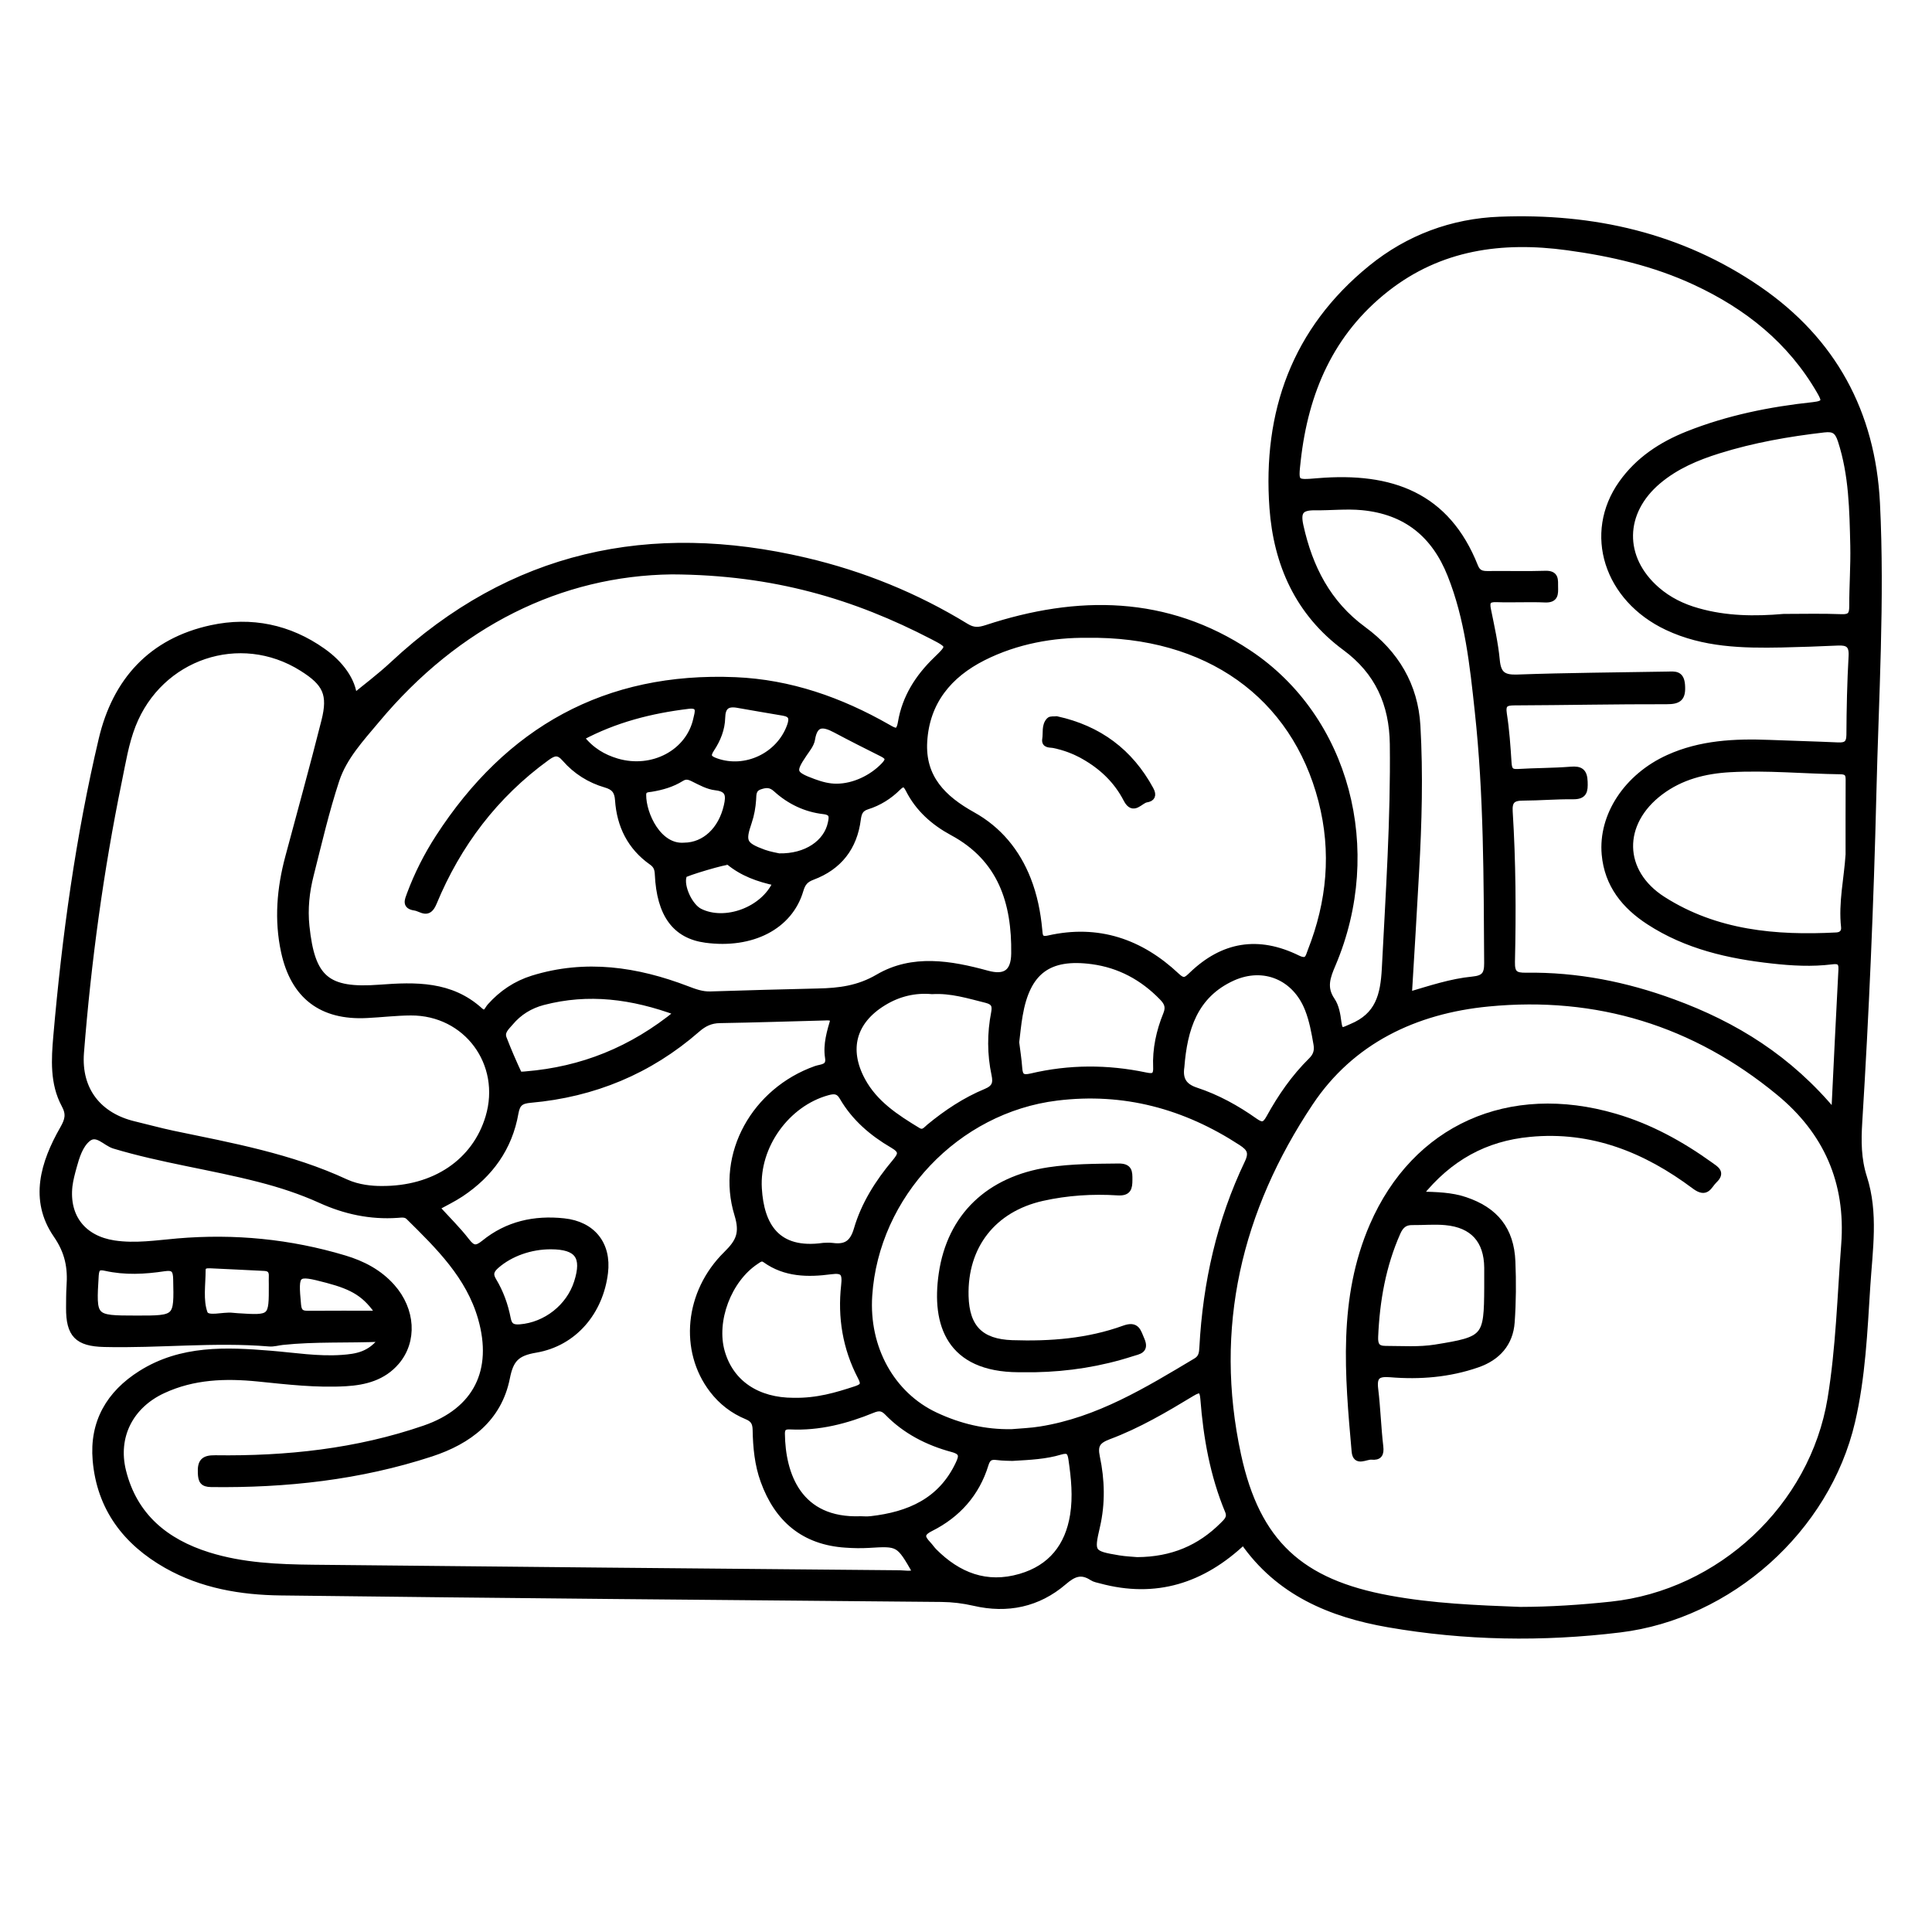 <?xml version="1.0" encoding="utf-8"?>
<!-- Generator: Adobe Illustrator 23.0.0, SVG Export Plug-In . SVG Version: 6.00 Build 0)  -->
<svg version="1.0" xmlns="http://www.w3.org/2000/svg" xmlns:xlink="http://www.w3.org/1999/xlink" x="0px" y="0px"
	 viewBox="0 0 3000 3000" style="enable-background:new 0 0 3000 3000;" xml:space="preserve">
<style type="text/css">
	.st0{stroke:#000000;stroke-width:10;stroke-miterlimit:10;}
</style>
<g id="Layer_1">
</g>
<g id="Layer_2">
	<g>
		<path class="st0" d="M549.4,1082.5c17.5-14.5,40.3-31.5,60.9-50.7c183.9-171.7,399.3-217.5,640.3-160.9
			c88.4,20.7,171.9,54.6,249.4,102.1c11.6,7.1,20,6.3,32.1,2.4c141.1-46.5,279.4-45.9,406.6,38.7c152.3,101.2,205.8,305.7,130.5,483
			c-8.3,19.5-14.9,36.3-1.2,56.4c6.3,9.2,8.5,22.1,9.9,33.6c2.3,18.3,8.1,13,20.7,7.7c41.9-17.3,49.9-48.9,52.1-90.8
			c5.9-116.2,13.8-232.2,12.4-348.7c-0.8-62.5-23.4-112.5-74.1-149.9c-72.8-53.7-106.5-129.7-112.8-216.8
			c-10.7-148.4,34.7-275.9,152.9-372c57.9-47.1,126-72.3,199.7-75.1c144.6-5.6,281.2,24.9,402,108
			c115.6,79.5,176.3,191.4,183.4,331.7c7.5,150.9-2,301.7-5.6,452.5c-4.1,169.7-11.4,339.3-21.9,508.8c-1.8,29-1.8,57.2,7.4,85.9
			c17.8,55.2,8.7,112.3,5.1,168.6c-4.5,70.5-7.5,141.3-23.6,210.4c-39.1,167.5-189.7,301.8-360.4,322.5
			c-120.2,14.6-240,12.7-359.3-8c-90-15.7-170.4-49.4-225.2-128.3c-63.6,60.2-136.3,83.3-221.3,60.3c-4.5-1.2-9.5-2-13.3-4.5
			c-17.1-11.1-29.1-6.3-44.3,6.8c-40,34.4-87.6,44.3-139,32.4c-16.9-3.9-33.6-5.9-50.9-6.1c-342-3-684-5.9-1025.9-10.1
			c-61.6-0.7-122.4-11-177.1-42c-63.3-35.9-103.6-88.8-110-162.9c-5.1-58.9,21-103.5,70.3-134.5c62.4-39.3,131.7-36.3,201.1-30.6
			c36.8,3,73.5,9.1,110.5,6.5c22.2-1.6,44.8-4.5,63.1-30.5c-55.3,2.3-105.1-0.3-154.9,5c-7,0.7-14,3-20.9,2.4
			c-85.5-7.1-170.9,2.9-256.3,0.8c-41.2-1-54.5-14.3-54.2-56c0.1-11,0-22,0.7-33c2.1-29.2-2.2-53.5-20.7-80.3
			c-37.3-54.3-19.7-111.6,10.4-164.3c7.9-13.8,10.3-23,2.3-37.7c-17.9-33.3-15.6-70.5-12.5-106.3c13.5-155.1,34.6-309.2,70.4-460.8
			c21.4-90.9,77-152.4,170.2-172.5c61.6-13.3,120.7-1.2,172.7,35.7C528.7,1030.8,547.7,1057.2,549.4,1082.5z M2360.6,2500.2
			c47.2-0.1,94.1-3.2,141.1-8.2c169.6-18,313.4-151.8,341.1-320c13-79.2,15.1-159.4,21.2-239.3c7.4-97.4-27.7-175.9-101.5-236.6
			c-131.1-108-282.5-154.6-451.4-138.2c-113.9,11-212.7,58-277,154.4c-110.8,166.1-154.9,349.1-111.9,547.4
			c29.6,136.3,97.5,197.6,234.5,222.7C2224.2,2494.9,2292.3,2497.6,2360.6,2500.2z M1294.6,1582.9c-4.6-4.3-9.5-3.4-14.1-3.3
			c-54.2,1.4-108.4,3.2-162.7,4.1c-14.4,0.2-24.9,5.3-35.6,14.7c-74,64.6-160.6,100.3-258.2,109c-15.1,1.3-21.2,5.5-23.9,20.8
			c-9.4,54-39.2,95.2-84.4,125.3c-12,8-25.1,14.2-38.3,21.5c16.8,18.5,33.2,34.5,47.1,52.5c9.4,12.2,15.4,12.7,27.4,3
			c36-29.3,78.1-38.6,123.7-33.7c44.4,4.7,68.9,35.6,63.5,79.6c-7.3,60.2-47.6,109-107.4,119.1c-29.7,5-39.2,15.1-44.9,44
			c-12.6,63.3-58.9,98.1-117.4,117.3c-110.9,36.3-225.3,48.8-341.6,47.3c-12.8-0.2-15.1-5.1-15.6-16.8c-0.7-16.8,3.6-22.9,22.1-22.6
			c110.6,1.5,219.9-10.1,325-46.3c80.6-27.7,111.3-89.9,87.9-171.7c-18.7-65.4-65.8-111.4-112.3-157.3c-5.1-5-11.5-3.7-17.8-3.3
			c-41.7,2.9-81.3-5.6-119.1-22.8c-30.9-14-62.8-24.4-95.6-32.8c-74.5-19.2-151-29.6-224.9-51.8c-13.8-4.1-27-22.7-41.6-10.5
			c-12.1,10.2-17.4,27.7-21.8,43.7c-2.7,9.8-5.4,19.8-6.6,29.8c-5.3,48.4,21.6,82.1,69.7,89.4c33.2,5,65.9-0.3,98.7-3.1
			c88-7.5,174.2,0.9,258.7,26.2c28.2,8.4,53.9,21.7,73.9,44.2c31.6,35.5,34.5,83.9,6.8,116.2c-20.5,23.9-48.4,31.1-78.1,32.9
			c-45.7,2.7-91.1-2.7-136.4-7.3c-50.7-5.1-100.5-3.5-147.8,18.5c-50.7,23.5-75.6,71.8-62.2,125.8c17.5,70.1,66.3,110,132.7,130.8
			c53.1,16.6,108.2,18.8,163.2,19.4c303.5,3.2,606.9,5.9,910.4,8.6c8.3,0.1,16.9,2.4,25.1-1.8c-26.3-46-26.3-45.8-73.7-42.9
			c-11.7,0.7-23.6,0.4-35.3-0.4c-64.6-4.2-105.7-39.1-127.3-98.9c-9.2-25.4-11.7-52.1-12.2-78.9c-0.2-11-3.4-16.9-13.7-21.2
			c-21.4-8.8-39.4-22.6-53.6-41.2c-46.6-60.9-38.7-150.9,21.7-210.3c19.6-19.3,26.2-32.7,17.2-62.1c-28.7-93.6,27-191.9,121.7-225.5
			c8.5-3,21.8-1.7,19.1-18C1282.9,1621.7,1289,1602,1294.6,1582.9z M2848.6,1728.8c3.9-79,7.2-151.2,11.1-223.3
			c0.7-13.1-5.5-14.3-15.6-13c-30.6,3.8-61.3,2.1-91.8-1.3c-67.7-7.4-133.4-22.3-191.5-60.1c-37.8-24.5-64.5-57.4-68.7-104.4
			c-5.4-60.1,34.2-120.5,98.5-149.7c50-22.7,103.2-25.2,157.1-23.1c35.3,1.4,70.7,2.3,106,3.9c12.3,0.6,18.3-2.5,18.4-16.7
			c0.2-40.9,1.1-81.8,3.4-122.6c1-17.8-6.6-21.8-21.7-21.1c-29.1,1.3-58.1,2.4-87.2,3c-60.7,1.2-121.1-0.1-177.7-26.8
			c-93.4-44-125.6-145.2-70.5-222.9c25.9-36.5,61.7-59.9,102.6-76.2c62.5-24.8,127.9-38,194.5-45.1c20.4-2.2,18.6-7.9,10.4-22.1
			c-45.4-78.5-112.4-131.9-193.5-169.6c-63.2-29.4-130.1-44.8-198.6-54.1c-101.6-13.8-197.7-0.9-281.2,64.6
			c-86.3,67.8-125.9,160-137.8,266.5c-4,36.2-4.3,35.8,31.8,32.8c113.8-9.4,199.8,21.7,243.6,132.2c4,10.1,10.3,12.1,19.9,12
			c29.9-0.4,59.8,0.6,89.6-0.4c16.5-0.5,14.5,9.5,14.7,19.8c0.2,10.8,0.9,20.1-15.2,19.4c-25.1-1.1-50.3,0.4-75.5-0.5
			c-13.5-0.5-16,4.5-13.5,16.7c5.3,26.1,11.2,52.3,13.7,78.8c2.1,22,10.7,27.7,32.4,26.9c77.8-2.8,155.6-3.2,233.4-4.6
			c11.2-0.2,20.4-1.7,21.8,15.7c1.5,20.3-4.5,25.1-23.9,25c-78.6-0.2-157.2,1.5-235.8,1.8c-14.4,0-19.3,3.1-16.9,18.6
			c3.9,24.8,5.6,50,7.2,75.1c0.7,10.2,2.4,15.8,14.6,15.1c27.4-1.7,55-1.4,82.4-3.6c15.2-1.3,20.7,2.9,21.2,18.6
			c0.5,14.1-0.5,22.2-17.7,22c-25.9-0.3-51.8,2-77.8,2.1c-15.7,0-22,4.9-20.9,22c4.9,77.7,5.3,155.6,3.5,233.4
			c-0.4,18.2,5.1,22.1,22.4,21.8c78.6-1.1,154.6,14,228.2,41.1C2693.9,1591.6,2778.4,1643.8,2848.6,1728.8z M1043.1,886.9
			c-172.8,2.2-333.1,80.8-458.6,231.2c-24,28.7-50.6,57.1-62.5,93.1c-15.9,48.3-27.4,98.2-39.9,147.6c-6.6,26-9.4,52.4-6.6,79.4
			c8.6,81.9,31.9,102,114.1,95.8c55.7-4.2,110.4-5.6,155.6,35.5c9.2,8.3,12-2.2,16-6.6c18.2-20.4,40.1-35.1,66.2-43.2
			c81.9-25.3,161.3-13.5,239.4,16.4c11.8,4.5,23.2,8.8,36.3,8.4c55.8-1.8,111.5-3.3,167.3-4.6c32.8-0.7,62.7-4.3,93.4-22.3
			c53.3-31.2,112.1-21.1,169.1-5.5c27.7,7.6,41.9-1.6,42.3-31.4c1.1-79.2-20.5-147.5-96-188.2c-28.9-15.6-52.9-36.7-68-66.5
			c-4.8-9.4-8.7-11.5-16.9-3.4c-13.5,13.5-29.6,23.6-47.8,29.3c-10.7,3.4-13.4,9.8-14.8,20.2c-5.5,43.6-29.1,73.9-70.3,89.3
			c-10.7,4-15.5,9.5-18.8,20.8c-16.4,56.2-75.1,86.3-146.7,76.7c-47.1-6.3-71.2-38.9-74.1-101.2c-0.4-8.5-2.2-14.1-9.8-19.4
			c-33-23.3-49.3-56.4-52-96c-0.9-14-6.3-20.5-19.5-24.3c-24.6-7.1-46.2-20.7-62.9-39.9c-10.4-12-17.4-10.1-28.8-1.8
			c-80.3,58.3-137.9,134.5-175.6,225.5c-8.6,20.7-18.4,8.7-29,7.1c-15.2-2.2-11-10.7-7.5-20.2c11.6-31.1,26.5-60.5,44.4-88.2
			c108.1-167,259.8-252.5,460.8-244c84.9,3.6,162.9,31.1,236.2,72.9c11.5,6.6,18.1,10.7,21.2-7.8c6.5-38.5,26.6-70,54.5-96.9
			c22.3-21.6,22.5-22.2-5.7-36.8C1328.6,926,1202.8,887.6,1043.1,886.9z M591.7,1846.6c83.9,0.8,146.5-43,167.1-111.7
			c25-83.4-34.1-163.5-120.9-163.1c-22.7,0.1-45.4,2.9-68.2,4c-70.2,3.7-113.4-29.4-128.3-98c-10.7-49.5-6.5-98.3,6.5-146.8
			c18.8-70.4,38.3-140.5,56.1-211.2c10.6-41.9,2.2-59.3-34.8-82.5c-96.5-60.7-221.3-18.7-263.4,88.7c-10.9,27.9-15.5,57.5-21.5,86.6
			c-28.6,139.4-47.7,280-58.9,421.9c-4.6,58.7,28.1,98.7,83.2,111.7c19.8,4.7,39.5,10.2,59.4,14.4c91.3,19,183.3,35.6,268.9,75.4
			C556.4,1844.9,577.9,1846.6,591.7,1846.6z M1687.4,985.4c-51.1-0.5-108.4,8.9-161,35.5c-52.8,26.7-87.9,68.5-91.6,130.4
			c-3.4,56.5,29.6,88.9,75.4,114.4c40.3,22.4,68.7,56.7,85.7,100.1c9.8,25.1,15,51.1,17.5,77.9c0.8,8.5,0.5,17.1,14.7,13.9
			c76.9-17.5,142.8,5.2,199,58.1c10.8,10.2,15.1,6.6,23.7-1.7c48.6-46.8,102.8-55.8,164-25.8c16.3,8,17.2-2.6,20.7-11.5
			c29.9-76,37.3-153.8,16.7-233.4C2010,1079.9,1875,982.5,1687.4,985.4z M1571,2224.2c14.8-1.3,29.8-1.8,44.5-4.2
			c89.9-14.3,165.6-60.8,241.8-106.3c9.1-5.4,9.6-13.1,10.1-21.9c5.4-99.8,26.9-195.8,70.1-286.1c7.8-16.4,3.2-23.2-9.9-31.8
			c-87.4-57-182.2-82.7-286.5-69.9c-155.8,19.1-281.4,151.6-291.7,307.8c-5.4,81.3,34.9,154.3,103,186.2
			C1489.9,2215.6,1529.3,2225,1571,2224.2z M2187.3,1545.4c33.9-10,66-20.8,99.4-24c18.3-1.8,23-8.3,22.9-26
			c-0.8-130.5-0.5-261.1-14.6-391c-7.7-71.7-15.3-143.8-42.4-211.8c-24.9-62.7-69.3-98.9-137.5-105.4c-24.5-2.3-48.7,0.5-72.9,0.2
			c-22.7-0.3-28.1,7.1-23.2,29.2c14.4,65.1,42.7,120.6,97.9,161.1c50.1,36.7,80.1,86.6,83.7,149.2c4.3,75.4,2.2,150.9-2,226.2
			C2195.2,1416.5,2191.2,1479.9,2187.3,1545.4z M2769.7,958.3c29.9,0,59.8-0.8,89.6,0.4c14.1,0.6,17.2-4.4,17.2-17.3
			c-0.1-31.4,2.3-62.9,1.6-94.3c-1.3-54.9-2-109.8-19.4-163.2c-5.1-15.6-11.5-19.1-26.4-17.4c-55.5,6.4-110.3,16-163.7,32.7
			c-33.9,10.6-66.2,24.2-93.9,47.5c-57.6,48.5-58.8,119.8-2.4,169.1c18.7,16.3,40.4,26.9,64.2,33.5
			C2680.1,961.7,2724.8,962.2,2769.7,958.3z M2870.8,1326.9c0-37.7-0.1-75.3,0.1-113c0.1-9.3,0.3-16.4-12.9-16.6
			c-57.3-0.8-114.5-6.4-171.8-3.2c-39,2.2-76.1,11.5-108,35.5c-64.2,48.2-63.3,124.7,4,167.5c82.3,52.4,174.9,60.8,269.6,55.8
			c8.7-0.5,12.8-5.9,12-13.5C2859.6,1401.8,2868.4,1364.5,2870.8,1326.9z M1765.7,2422.9c54.8-0.3,97.6-18.9,133.2-54.4
			c6.1-6.1,12.6-11.7,8.2-22.3c-23.2-55.7-33.6-114.3-38.2-174.1c-1.2-15.1-5.6-16.5-18.2-8.9c-41.6,25.2-83.7,50-129.3,67
			c-17.5,6.6-22.4,13.8-18.5,32.3c7.5,35.5,8.5,71.7,0.2,107.6c-9.6,41.2-8.6,42.9,34.1,50C1748,2421.9,1759.1,2422.2,1765.7,2422.9
			z M1232.2,2175.5c37.1,0.7,67-8.4,96.9-18.2c12.4-4.1,13.4-8.4,7.5-19.7c-23.2-44.4-31-92.3-25.5-141.6
			c2.2-19.4-1.5-24.9-20.9-22.3c-35.5,4.7-70.7,4.4-101.7-17.8c-5.9-4.3-10-0.6-14.7,2.5c-43,28.4-67.2,92.7-53.2,141.2
			C1134.7,2148.4,1176.3,2175.5,1232.2,2175.5z M1447.2,1538.7c-26.2-2.4-51.9,3.5-75.4,17.9c-47.2,28.8-59.3,72.6-33.1,121.2
			c19.5,36.1,52.6,57.5,86.4,78c8.7,5.3,13-1.5,18.1-5.7c26.8-22.1,55.7-41.3,87.8-54.6c14.2-5.9,16.4-13.5,13.6-26.8
			c-6.8-31.9-6.8-64.1-0.6-96c2.2-11.6-0.3-17.2-12.2-20.3C1504.3,1545.6,1477.3,1536.9,1447.2,1538.7z M1278.7,1934.9
			c3,0,8.6-0.6,14,0.1c20.8,2.8,31.7-4.2,38.1-26.1c11.3-38.7,33-72.9,58.9-103.8c10.1-12.1,12.6-18.1-3.7-27.5
			c-31.4-18.3-59-41.9-77.6-74c-6.2-10.8-13.6-10.5-23.6-7.7c-63.3,17.5-110.9,83.5-106.8,149.7
			C1181.4,1902.2,1205.4,1945.3,1278.7,1934.9z M1834.1,1656.5c-2.9,19.2,3.5,30.7,22.9,37.1c32.9,10.8,63.3,27.6,91.5,47.6
			c11.1,7.8,15.9,6.7,22.6-5.4c17.8-32.4,38.8-62.8,65.3-88.9c7.6-7.5,9.9-15.3,8.2-25.3c-3.2-18.6-6.5-37.1-13.4-54.7
			c-19.5-49.8-68.6-70.8-117.3-48.9C1854.5,1545,1838.7,1597.9,1834.1,1656.5z M1577.6,1618.5c1.6,13.4,3.8,26.6,4.7,39.8
			c0.9,13.2,5,16.8,19.1,13.5c58.8-13.9,118-14,177.2-1.6c10.6,2.2,17.6,2.4,17-12.6c-1.3-28.5,4.8-56.3,15.5-82.5
			c4.9-12,1.2-18.9-6.5-26.8c-30-30.9-66.1-50.4-108.6-56.1c-68.1-9.1-101.3,16.1-113,84.4
			C1580.6,1590.4,1579.3,1604.5,1577.6,1618.5z M1336.6,2359.4c3.1,0,9.4,0.6,15.6-0.1c59.3-6.7,109.2-28.2,136.4-85.9
			c5.4-11.4,7.3-19-9.5-23.5c-38.3-10.3-73.3-28.1-101.3-57.1c-7.4-7.6-13.7-7.5-22.8-3.8c-41,16.8-83.3,27.8-128.1,25.6
			c-8.7-0.4-13.2,2-13.1,11.5C1214.5,2289.5,1239.7,2363.1,1336.6,2359.4z M1572,2263.5c-4.8-0.2-14.2-0.1-23.5-1.3
			c-10-1.3-15.2,0.8-18.5,11.8c-13.8,45-43.2,77.9-84.8,98.8c-16.5,8.2-14.1,15-4.3,25.4c3.2,3.4,5.8,7.4,9.1,10.8
			c37.6,37.8,81.7,55.1,134.5,39.7c47.8-13.9,74.4-47.6,82.1-95.9c4.6-28.8,1.7-57.8-2.5-86.6c-1.7-12.1-4.9-16.1-17.8-12.3
			C1623.7,2260.7,1600.1,2261.9,1572,2263.5z M1052.6,1572.3c-71.1-26.3-139.2-34.9-209.3-16.6c-20.2,5.3-37.6,15.9-51.1,32.1
			c-5.9,7-14.5,14-10.4,24.6c7.2,18.8,15.3,37.3,23.8,55.6c0.8,1.6,7.4,1,11.2,0.6C903.6,1661.4,981.1,1630.8,1052.6,1572.3z
			 M855.4,1934.9c-32-0.1-63.2,11.3-84.5,29.8c-8.3,7.2-11.3,13.5-5,23.9c11,18.2,18.2,38.2,22.2,59c2.3,12.1,8.2,14.7,19.5,13.8
			c40-3.2,76.4-31.5,88.7-70.1C909.1,1951.3,897.3,1935,855.4,1934.9z M901.9,1145.2c16,20.4,34.8,31.2,56,37.5
			c55.5,16.3,112.3-14,123.6-66.1c2.1-9.6,7.6-23.4-12.7-20.9C1011,1102.7,955.4,1116.6,901.9,1145.2z M1062.4,1313.5
			c32.1-0.3,58-24.7,66.5-62.1c3.6-15.7,3.3-26.9-17.5-29.2c-12-1.3-23.6-7.8-34.7-13.3c-6.9-3.4-12-4.9-19.1-0.4
			c-14.1,8.8-29.8,13.3-46.2,16c-5.6,0.9-13,0.3-13,9.9C998.3,1264.7,1022.3,1316.6,1062.4,1313.5z M1209.5,1330.1
			c42.6,1,74.4-21.1,80.9-51.8c2.2-10.1,3.1-17.4-11.5-19.1c-27.8-3.2-52.7-15.1-73.5-34c-8.3-7.6-15.3-7.7-25.3-4.3
			c-11.4,3.8-10.5,12.6-11,20.8c-0.8,11.8-2.8,23.3-6.6,34.5c-10.6,30.9-8.1,36.4,23.4,48
			C1195.4,1327.6,1205.5,1329.1,1209.5,1330.1z M211.3,2047.8c64.5,0.1,64,0.1,62.6-61.6c-0.3-14.3-3.8-19.5-18.9-17.2
			c-30.3,4.6-60.8,6.2-91.1-0.6c-10.4-2.3-14.8-0.4-15.6,12.1C144.2,2047.7,143.8,2047.7,211.3,2047.8z M1299.6,1221.9
			c26.4-0.2,54.2-13.4,72.9-32.8c8.1-8.4,8.6-13.4-2.3-18.9c-24.4-12.2-48.8-24.5-72.8-37.3c-18.8-10-32.6-11.5-36.8,15.1
			c-1.3,7.9-7.5,15.3-12.3,22.4c-18.9,27.8-17.6,32.1,14.8,44C1274.8,1218.7,1286.8,1222.1,1299.6,1221.9z M368.4,2044.1
			c54.2,3.5,54.2,3.5,54-50c0-3.9-0.2-7.8,0-11.7c0.5-8.4-2.4-13.4-11.6-13.9c-28.1-1.3-56.3-2.9-84.4-4.1
			c-5.5-0.2-12.1,0.1-12.1,7.6c0,22.6-4.2,47,3.1,67.1c4.1,11.3,28.7,2.5,44,4.4C363.7,2043.8,366.1,2043.9,368.4,2044.1z
			 M1144.5,1094c-16.4-2.6-23,4-23.4,20.4c-0.4,17.6-7,33.8-16.6,48.3c-7.5,11.3-4.3,15.5,7.4,19.6c45.8,16.3,98.2-8.6,114.9-54.5
			c4.4-12.2,3.2-19.2-10.8-21.5C1192.2,1102.4,1168.4,1098.1,1144.5,1094z M1205.2,1370.3c-27.6-5.8-52.5-14.8-73.5-32.3
			c-2.6-2.1-68.7,17.5-70.3,20.6c-0.3,0.7-0.1,1.6-0.3,2.3c-4.7,16,9.5,46.7,25.3,54.7C1125.8,1435.4,1186.2,1413.5,1205.2,1370.3z
			 M588.9,2040.3c-20.5-30.6-39.3-42.2-81-53.2c-49.1-12.9-50.1-11.7-45.4,39.2c1.1,11.7,5.9,14.2,16.2,14.1
			C514,2040.1,549.2,2040.3,588.9,2040.3z"/>
		<path class="st0" d="M2203.9,1855.2c27.8,0.7,49.7,1.3,70.9,8.4c47,15.7,71.3,45.9,73.3,95.3c1.3,31.3,1.1,62.9-1.1,94.1
			c-2.3,33.1-22.1,54.8-53,65.5c-43.7,15.2-89.2,18.9-134.9,15.1c-20-1.7-26.5,3.3-24,23.5c3.6,29.6,4.4,59.5,7.9,89.2
			c1.4,11.7-1.9,16.4-13,15.3c-9.3-0.9-24.6,11-26.2-8c-10.5-118.4-21.3-237.1,28-350.6c65.9-151.7,211.5-216.9,375.9-168.8
			c54.1,15.8,102.7,42.6,148.3,75.4c8.5,6.1,18.1,11.2,5.8,22.9c-8.7,8.3-11.5,23.1-30.2,9.1c-75.7-56.7-159.5-90.6-256.4-81.2
			C2306.4,1766.9,2250.3,1797.2,2203.9,1855.2z M2309.7,1999.1c0-10.2,0.1-20.4,0-30.6c-0.4-42.5-22.3-67.2-65.1-71.1
			c-17.1-1.6-34.4,0.1-51.7-0.1c-11.9-0.2-18.3,5.7-23,16.2c-23,51.7-32.5,106.1-34.9,162.2c-0.5,12.4,2.6,19.2,16.4,19.2
			c25.9,0,51.7,2,77.5-2.1C2307.1,2080.2,2309.3,2077.6,2309.7,1999.1z"/>
		<path class="st0" d="M1640.8,1117.2c65.1,14.3,113.7,50.1,145.6,108.9c5,9.2,2,13.6-6.2,14.9c-10.1,1.5-20.3,20.5-30.8,0.1
			c-15.2-29.5-38.3-51.3-67-67.4c-14.4-8.1-29.8-13.8-46.1-17.1c-5.6-1.2-14.6,0.7-12.9-9.1c1.6-9.7-1.4-20.8,6.2-28.7
			C1631.5,1116.7,1636.8,1117.7,1640.8,1117.2z"/>
		<path class="st0" d="M1607.4,2125.8c-8.6,0-17.3,0-25.9,0c-107.2-0.5-130.2-69.6-118.9-147.5c13-90,73.6-146.8,166-160.8
			c35.9-5.4,71.9-5.4,108.1-5.8c16.7-0.2,16.8,7.8,16.7,20.1c0,12.9-1.5,20.4-17.7,19.4c-39.3-2.5-78.5,0-117.1,8.6
			c-76.5,17.1-121.6,74.8-119.6,152.8c1.3,49.3,23.8,71.7,72.6,73.4c59.3,2,117.9-2.5,174-22.8c19.6-7.1,21.1,4.5,26.6,17
			c7.4,16.8-4.1,17.6-14.4,20.9C1709,2116.9,1658.8,2124.8,1607.4,2125.8z"/>
	</g>
</g>
</svg>
